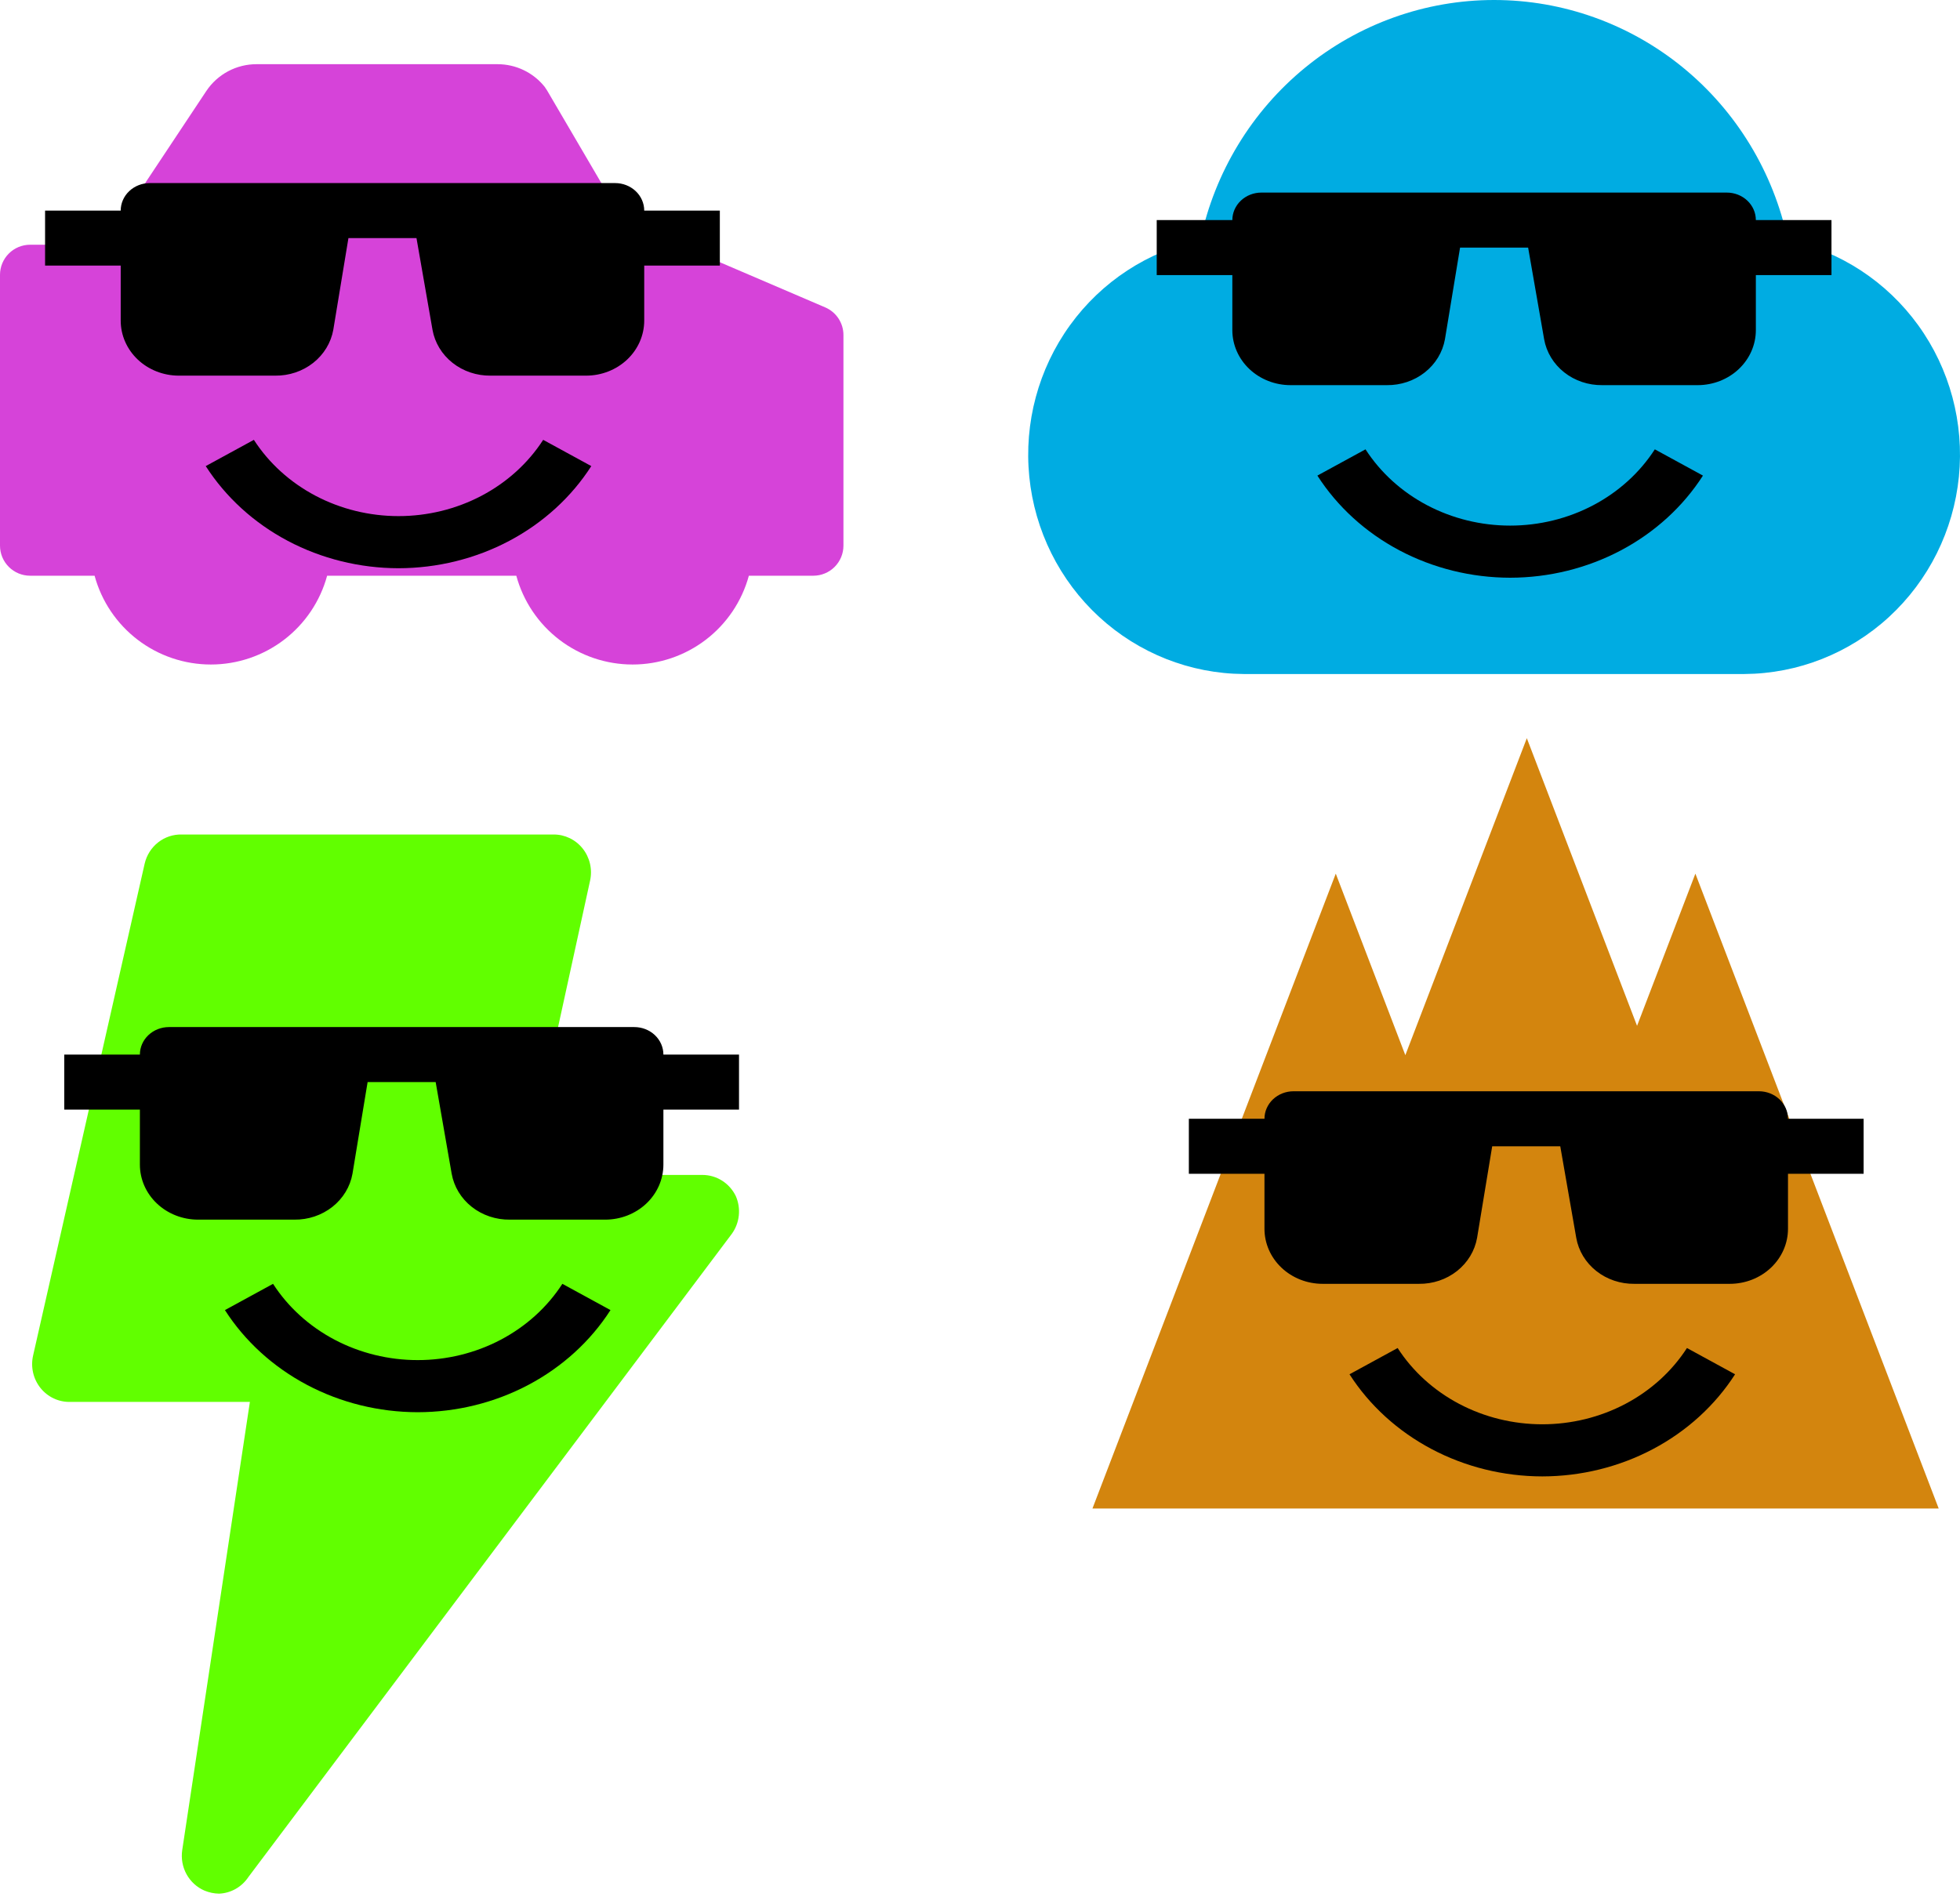 <svg width="250" height="242" viewBox="0 0 250 242" fill="none" xmlns="http://www.w3.org/2000/svg">
    <g clip-path="url(#clip0_403_76)">
    <path d="M105.238 39.205L79.534 28.188L69.775 11.528L69.467 11.068C68.748 10.17 67.836 9.445 66.798 8.947C65.761 8.449 64.625 8.19 63.473 8.189H32.736C31.467 8.185 30.217 8.495 29.097 9.091C27.978 9.687 27.023 10.551 26.319 11.605L13.294 31.22H3.842C2.823 31.22 1.846 31.625 1.125 32.345C0.405 33.064 0 34.041 0 35.059V69.606C0 70.624 0.405 71.6 1.125 72.32C1.846 73.04 2.823 73.444 3.842 73.444H12.065C12.949 76.697 14.881 79.568 17.561 81.616C20.241 83.663 23.522 84.772 26.895 84.772C30.269 84.772 33.55 83.663 36.23 81.616C38.91 79.568 40.842 76.697 41.726 73.444H65.855C66.74 76.697 68.672 79.568 71.352 81.616C74.032 83.663 77.313 84.772 80.686 84.772C84.06 84.772 87.341 83.663 90.021 81.616C92.701 79.568 94.633 76.697 95.518 73.444H103.74C104.759 73.444 105.736 73.04 106.457 72.32C107.177 71.6 107.582 70.624 107.582 69.606V42.736C107.582 41.983 107.359 41.246 106.942 40.618C106.525 39.99 105.933 39.498 105.238 39.205Z" fill="#D643D9"/>
    <path d="M50.832 72.489C55.788 72.481 60.656 71.277 64.965 68.994C69.274 66.711 72.877 63.426 75.422 59.46L69.284 56.111C67.368 59.079 64.662 61.534 61.429 63.239C58.196 64.944 54.546 65.84 50.832 65.84C47.119 65.84 43.468 64.944 40.235 63.239C37.002 61.534 34.296 59.079 32.381 56.111L26.242 59.46C28.788 63.426 32.39 66.711 36.699 68.994C41.008 71.277 45.877 72.481 50.832 72.489Z" fill="black"/>
    <path d="M82.171 26.865H91.816V33.883H82.171V40.902C82.171 42.764 81.389 44.549 79.998 45.866C78.606 47.182 76.719 47.921 74.751 47.921H62.583C60.81 47.944 59.087 47.366 57.726 46.291C56.365 45.215 55.456 43.715 55.164 42.061L53.123 30.374H44.443L42.514 42.061C42.221 43.715 41.312 45.215 39.951 46.291C38.59 47.366 36.867 47.944 35.094 47.921H22.815C20.847 47.921 18.96 47.182 17.569 45.866C16.177 44.549 15.396 42.764 15.396 40.902V33.883H5.75V26.865H15.396C15.396 25.934 15.786 25.041 16.482 24.383C17.178 23.725 18.121 23.355 19.105 23.355H78.461C79.445 23.355 80.388 23.725 81.084 24.383C81.78 25.041 82.171 25.934 82.171 26.865Z" fill="black"/>
    <path d="M222.503 85.984H158.644C151.818 85.94 145.247 83.346 140.197 78.7C135.148 74.054 131.974 67.685 131.288 60.816C130.601 53.948 132.449 47.065 136.478 41.491C140.506 35.918 146.43 32.046 153.11 30.622C154.948 21.954 159.67 14.186 166.488 8.613C173.305 3.04 181.807 0 190.574 0C199.34 0 207.842 3.04 214.66 8.613C221.478 14.186 226.199 21.954 228.038 30.622C234.718 32.046 240.641 35.918 244.67 41.491C248.698 47.065 250.546 53.948 249.859 60.816C249.173 67.685 245.999 74.054 240.95 78.7C235.9 83.346 229.33 85.94 222.503 85.984Z" fill="#00ACE2"/>
    <path d="M192.623 73.7C197.578 73.692 202.447 72.489 206.756 70.206C211.065 67.923 214.667 64.638 217.213 60.672L211.075 57.322C209.159 60.291 206.453 62.746 203.22 64.451C199.987 66.155 196.336 67.051 192.623 67.051C188.909 67.051 185.259 66.155 182.026 64.451C178.793 62.746 176.087 60.291 174.171 57.322L168.033 60.672C170.579 64.638 174.181 67.923 178.49 70.206C182.799 72.489 187.668 73.692 192.623 73.7Z" fill="black"/>
    <path d="M223.961 28.076H233.607V35.095H223.961V42.114C223.961 43.975 223.18 45.761 221.788 47.077C220.397 48.393 218.509 49.133 216.542 49.133H204.374C202.601 49.156 200.878 48.578 199.517 47.502C198.156 46.427 197.247 44.926 196.955 43.272L194.914 31.586H186.233L184.305 43.272C184.012 44.926 183.103 46.427 181.742 47.502C180.381 48.578 178.658 49.156 176.885 49.133H164.606C162.638 49.133 160.751 48.393 159.359 47.077C157.968 45.761 157.186 43.975 157.186 42.114V35.095H147.541V28.076H157.186C157.186 27.145 157.577 26.253 158.273 25.595C158.968 24.936 159.912 24.567 160.896 24.567H220.252C221.235 24.567 222.179 24.936 222.875 25.595C223.57 26.253 223.961 27.145 223.961 28.076Z" fill="black"/>
    <path d="M26.088 241.187C25.117 240.77 24.311 240.036 23.796 239.102C23.28 238.166 23.086 237.083 23.242 236.024L31.873 178.841H8.968C8.242 178.861 7.521 178.711 6.861 178.402C6.201 178.093 5.619 177.635 5.161 177.061C4.703 176.488 4.38 175.815 4.218 175.094C4.056 174.374 4.059 173.625 4.226 172.905L18.453 110.173C18.703 109.094 19.311 108.135 20.175 107.458C21.039 106.781 22.105 106.428 23.195 106.458H70.618C71.326 106.455 72.026 106.614 72.666 106.923C73.307 107.232 73.871 107.683 74.317 108.243C74.769 108.809 75.09 109.473 75.254 110.183C75.418 110.893 75.422 111.633 75.265 112.345L67.061 149.887H89.587C90.476 149.886 91.347 150.138 92.102 150.616C92.856 151.094 93.464 151.778 93.855 152.59C94.195 153.369 94.325 154.227 94.234 155.074C94.142 155.922 93.832 156.73 93.333 157.416L31.684 239.45C31.267 240.078 30.711 240.598 30.06 240.967C29.409 241.336 28.682 241.544 27.937 241.573C27.303 241.561 26.676 241.43 26.088 241.187Z" fill="#61FF00"/>
    <path d="M53.279 180.156C58.234 180.148 63.103 178.945 67.412 176.662C71.721 174.378 75.323 171.094 77.869 167.128L71.73 163.778C69.815 166.746 67.109 169.202 63.876 170.907C60.643 172.611 56.992 173.507 53.279 173.507C49.565 173.507 45.915 172.611 42.682 170.907C39.449 169.202 36.743 166.746 34.827 163.778L28.689 167.128C31.234 171.094 34.837 174.378 39.146 176.662C43.455 178.945 48.323 180.148 53.279 180.156Z" fill="black"/>
    <path d="M84.617 134.532H94.262V141.551H84.617V148.57C84.617 150.431 83.835 152.217 82.444 153.533C81.052 154.849 79.165 155.589 77.198 155.589H65.029C63.257 155.612 61.534 155.033 60.172 153.958C58.812 152.883 57.903 151.382 57.61 149.728L55.57 138.041H46.889L44.96 149.728C44.668 151.382 43.759 152.883 42.398 153.958C41.036 155.033 39.314 155.612 37.541 155.589H25.261C23.294 155.589 21.407 154.849 20.015 153.533C18.624 152.217 17.842 150.431 17.842 148.57V141.551H8.197V134.532H17.842C17.842 133.601 18.233 132.709 18.929 132.05C19.624 131.392 20.568 131.023 21.552 131.023H80.907C81.891 131.023 82.835 131.392 83.53 132.05C84.226 132.709 84.617 133.601 84.617 134.532Z" fill="black"/>
    <path fill-rule="evenodd" clip-rule="evenodd" d="M201.413 192.44H185.214H139.344L170.379 111.451L179.252 134.608L194.748 94.172L208.808 130.866L216.248 111.451L247.283 192.44H201.413Z" fill="#D3850E"/>
    <path d="M196.721 188.345C201.677 188.337 206.545 187.134 210.854 184.85C215.163 182.567 218.766 179.283 221.311 175.317L215.173 171.967C213.257 174.935 210.552 177.391 207.318 179.096C204.085 180.8 200.435 181.696 196.721 181.696C193.008 181.696 189.357 180.8 186.124 179.096C182.891 177.391 180.185 174.935 178.27 171.967L172.131 175.317C174.677 179.283 178.28 182.567 182.589 184.85C186.897 187.134 191.766 188.337 196.721 188.345Z" fill="black"/>
    <path d="M228.06 142.721H237.705V149.74H228.06V156.759C228.06 158.62 227.278 160.406 225.886 161.722C224.495 163.038 222.608 163.778 220.64 163.778H208.472C206.699 163.8 204.976 163.222 203.615 162.147C202.254 161.072 201.345 159.571 201.053 157.917L199.013 146.23H190.332L188.403 157.917C188.11 159.571 187.201 161.072 185.84 162.147C184.479 163.222 182.756 163.8 180.983 163.778H168.704C166.736 163.778 164.849 163.038 163.458 161.722C162.066 160.406 161.284 158.62 161.284 156.759V149.74H151.639V142.721H161.284C161.284 141.79 161.675 140.898 162.371 140.239C163.067 139.581 164.011 139.212 164.994 139.212H224.35C225.334 139.212 226.277 139.581 226.973 140.239C227.669 140.898 228.06 141.79 228.06 142.721Z" fill="black"/>
    </g>
    <defs>
    <clipPath id="clip0_403_76">
    <rect width="250" height="241.573" fill="white"/>
    </clipPath>
    </defs>
    </svg>
    